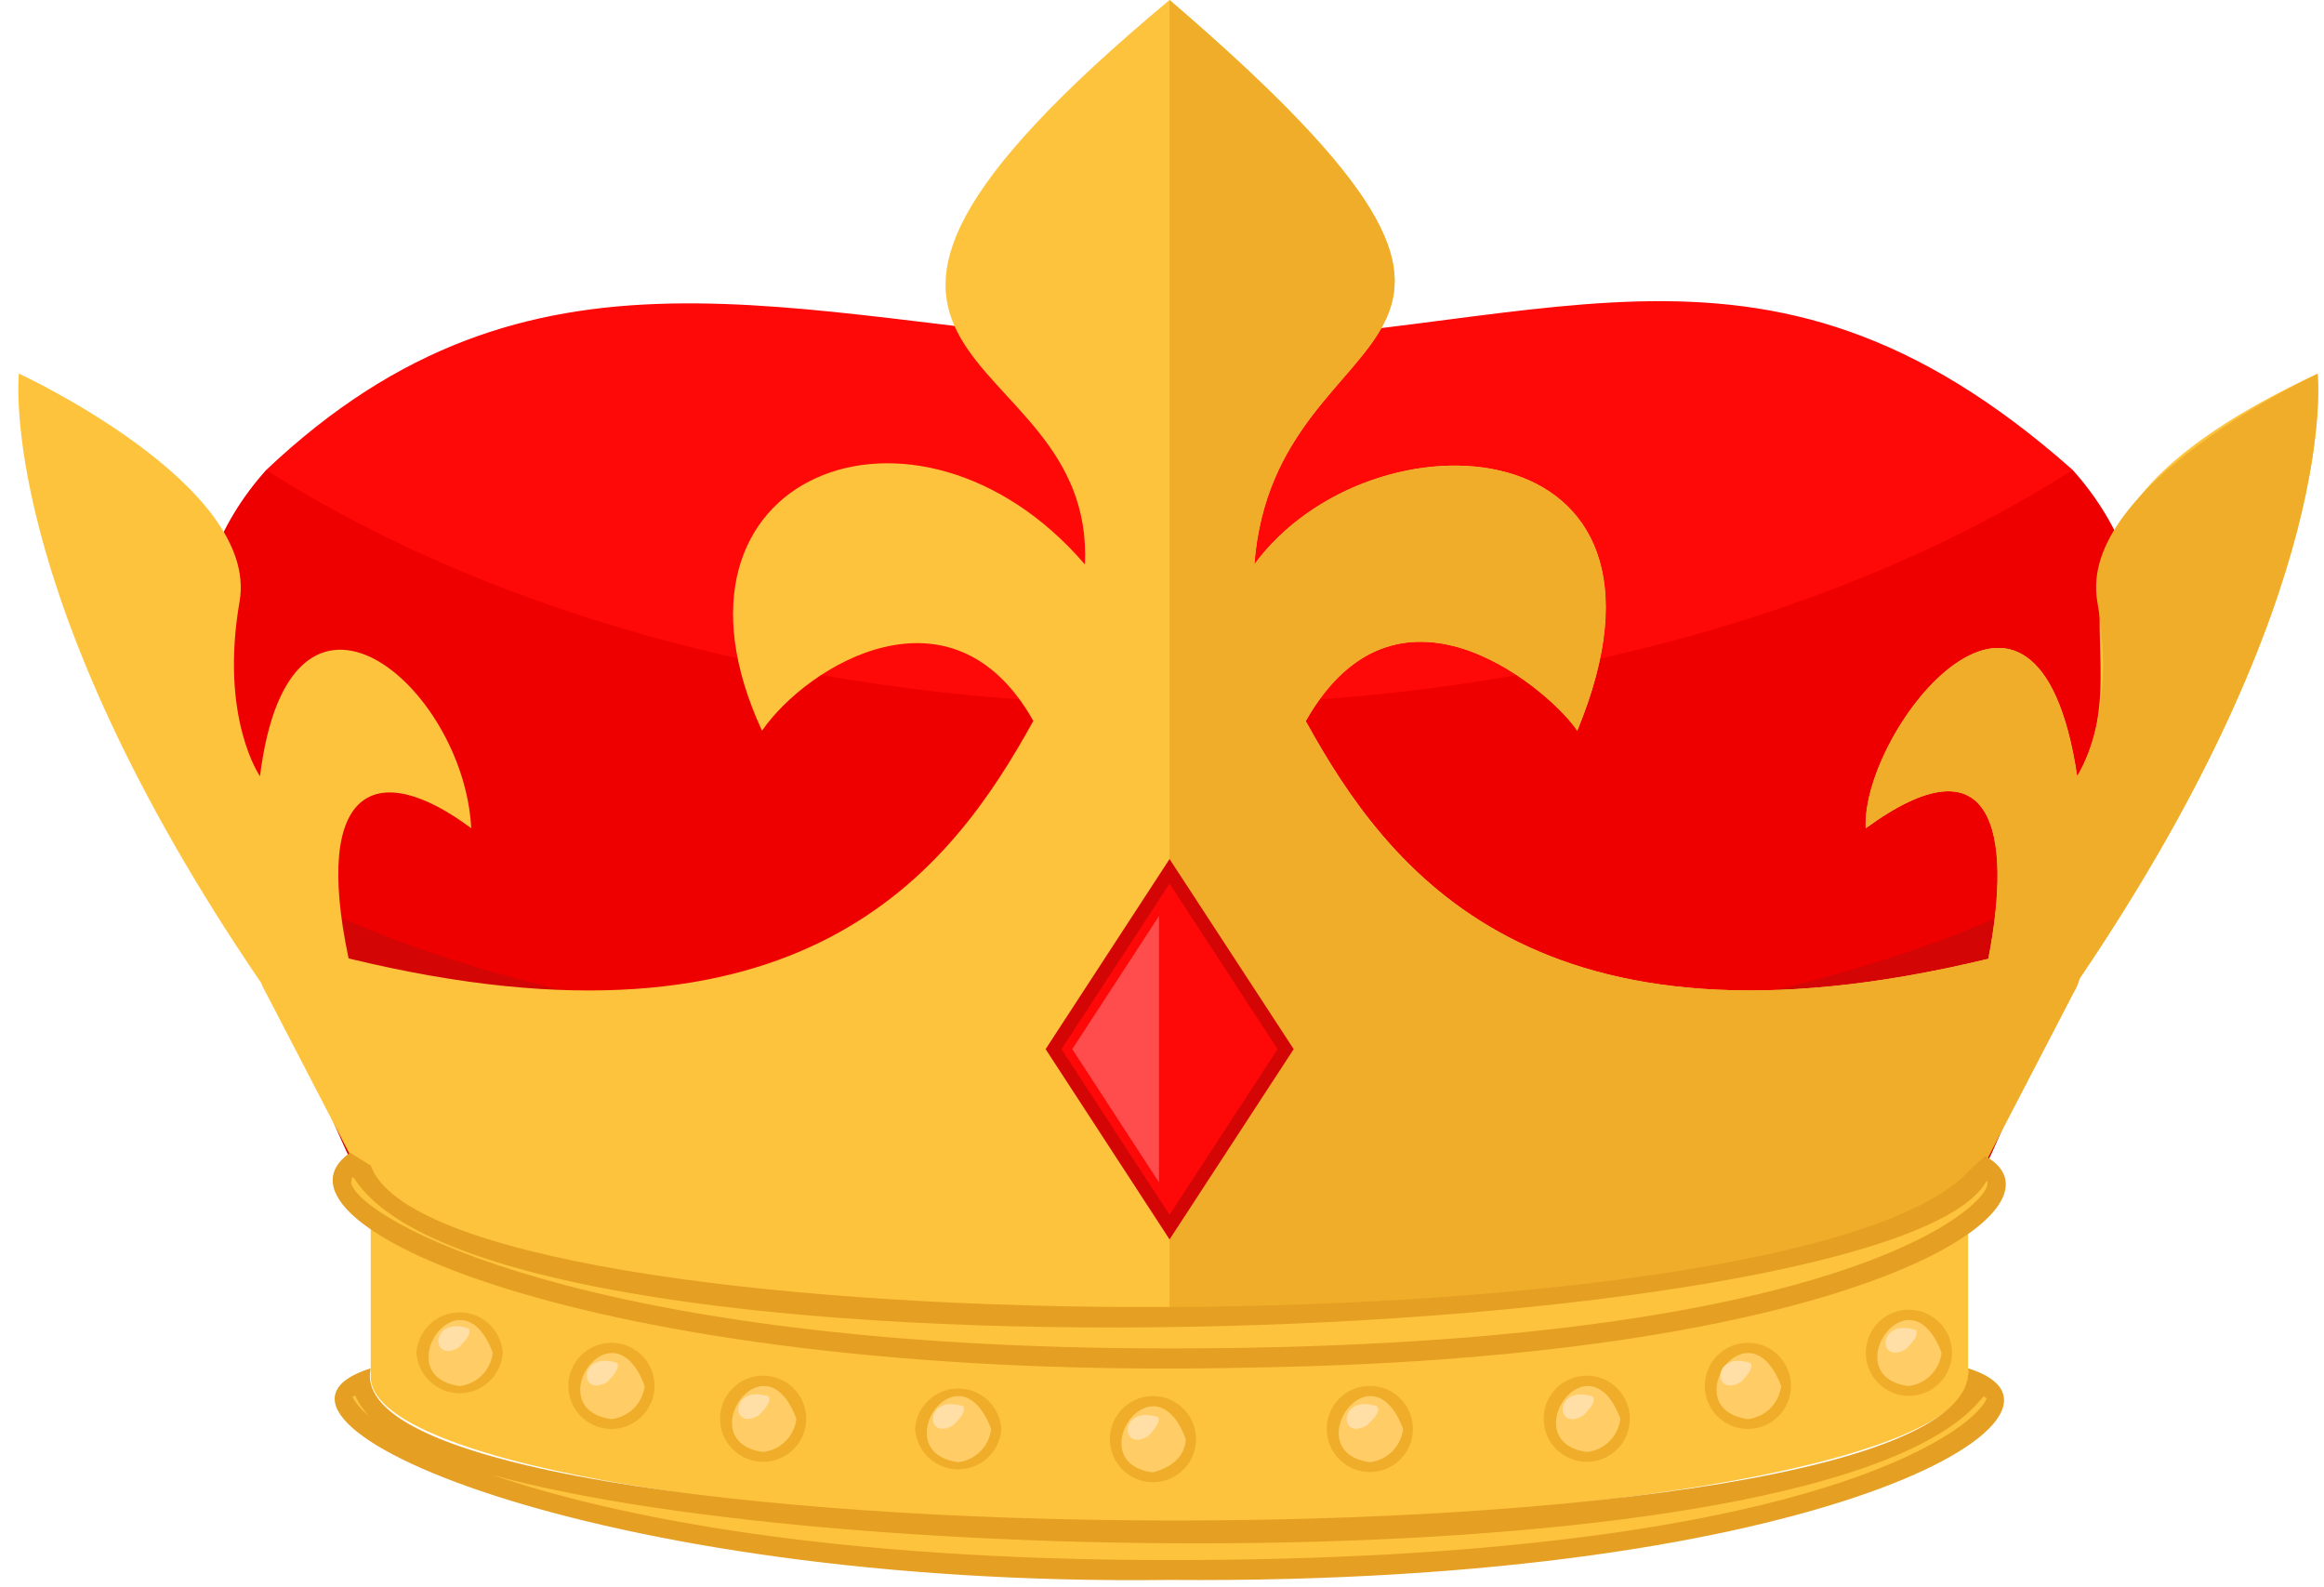 <svg width="123" height="84" viewBox="0 0 123 84" fill="none" xmlns="http://www.w3.org/2000/svg">
<g clip-path="url(#clip0_1_3075)">
<path d="M109.7 24.87C92.92 10 81.57 18.16 60.45 18.27C41.53 16.89 28.15 11.57 14.09 24.87C21.89 48.71 101.59 42.75 109.7 24.87V24.87Z" fill="#FF0808"/>
<path d="M12.31 45.46C15.17 52.34 16.84 58.98 20.72 65.46C26.84 67.89 42.93 69.63 61.72 69.65H62.06C80.85 69.65 96.94 67.89 103.06 65.46C106.57 59.83 108.54 52.59 111.46 45.46C86.63 57.49 35.52 56.82 12.31 45.46V45.46Z" fill="#D30505"/>
<path d="M61.9 37.3C43 37.3 26.05 32.51 14.09 24.87C8.78 30.8 9.84 38.19 12.31 45.46C33.02 59.32 90.37 59.36 111.48 45.46C114 38.19 115 30.8 109.7 24.87C97.74 32.51 80.76 37.3 61.9 37.3V37.3Z" fill="#EF0000"/>
<path d="M122.66 19.77C105.14 28 114 34 109.94 41.08C107.81 26.86 98.51 38.57 98.75 43.83C105.45 38.94 106.56 43.95 105.24 50.74C81.31 56.53 73.47 46.07 69.11 38.16C74.11 29.34 82.35 36.88 83.48 38.67C90.22 22.39 72.58 21.45 66.39 29.87C67.48 15.76 85.09 19.9 61.9 0C37.8 20.09 58 17.65 57.42 29.87C48.53 19.53 34.05 25.09 40.33 38.67C42.71 35.22 50.38 30.5 54.69 38.15C50.32 46.07 42.47 56.56 18.45 50.72C16.51 41.54 19.99 40.14 24.94 43.83C24.56 36.29 15.34 28.39 13.76 41.08C13.76 41.08 11.61 38 12.68 31.83C13.75 25.66 1 19.77 1 19.77C1 19.77 -0.28 31.33 13.81 52C13.882 52.183 13.969 52.361 14.07 52.53L18.91 61.85C22.67 68.15 48.35 71.42 60.09 71.59H63.7C75.45 71.42 101.12 68.15 104.88 61.85L109.72 52.53C109.872 52.28 109.99 52.011 110.07 51.73C124 31.23 122.66 19.77 122.66 19.77V19.77Z" fill="#FDC33C"/>
<path d="M111 31.83C112.08 38 109.93 41.08 109.93 41.08C107.8 26.86 98.5 38.57 98.74 43.83C105.44 38.94 106.55 43.95 105.23 50.74C81.3 56.53 73.46 46.07 69.1 38.16C74.1 29.34 82.34 36.88 83.47 38.67C90.21 22.39 72.57 21.45 66.38 29.87C67.48 15.76 85.09 19.9 61.9 0V71.65H63.7C75.45 71.48 101.12 68.21 104.88 61.91L109.72 52.59C109.872 52.34 109.99 52.071 110.07 51.79C123.97 31.25 122.66 19.79 122.66 19.79C122.66 19.79 109.93 25.65 111 31.83V31.83Z" fill="#EFAD29"/>
<path d="M104.06 63.51C99.59 73.51 21.94 72.51 19.72 63.51H19.62V72.87C19.62 77.15 38.55 80.62 61.89 80.62C85.23 80.62 104.16 77.15 104.16 72.87V63.51H104.06Z" fill="#FDC33C"/>
<path d="M104.16 72.41C105.16 83.41 17.35 82.89 19.62 72.41C11.25 75.05 31.37 84 61.89 83.61C96.62 83.89 111.72 74.76 104.16 72.41Z" fill="#E59F23"/>
<path d="M61.89 82.56C44.14 82.56 32.68 80.32 26.04 78.05C44.83 83.25 97.49 83.66 104.98 73.89C105.04 73.921 105.097 73.958 105.15 74C104.52 75.69 95.66 82.56 61.89 82.56V82.56ZM19.54 74.93C19.176 74.663 18.873 74.322 18.65 73.93L18.8 73.84C18.976 74.247 19.227 74.617 19.54 74.93V74.93Z" fill="#FDC33C"/>
<path d="M105.07 61.18L104.27 61.9C95.47 71.8 23.13 71.46 19.62 61.68L18.53 61C13.1 64.81 32 73.18 66.34 72.37C98.39 71.86 110 63.9 105.07 61.18V61.18Z" fill="#E59F23"/>
<path d="M61.89 71.36C30.75 71.36 18.97 64.46 18.59 62.61C18.592 62.502 18.609 62.394 18.64 62.29L18.75 62.36C26.36 74.3 99.93 71.3 105.11 62.56L105.19 62.48V62.64C105.13 64 96.88 71.36 61.89 71.36Z" fill="#FDC33C"/>
<path d="M26.61 71.59C26.53 72.793 25.531 73.729 24.325 73.729C23.119 73.729 22.12 72.793 22.04 71.59C22.12 70.387 23.119 69.451 24.325 69.451C25.531 69.451 26.53 70.387 26.61 71.59Z" fill="#EFAD29"/>
<path d="M24.33 73.35C20.46 72.83 24.38 67.04 26.08 71.59C25.975 72.511 25.251 73.24 24.33 73.35Z" fill="#FFCC66"/>
<path d="M24.29 71.3C22.78 72.2 22.74 69.62 24.81 70.3C24.88 70.49 24.91 70.68 24.29 71.3Z" fill="#FFDFA6"/>
<path d="M34.64 73.34C34.64 74.599 33.619 75.62 32.36 75.62C31.101 75.62 30.08 74.599 30.08 73.34C30.08 72.081 31.101 71.06 32.36 71.06C33.619 71.06 34.64 72.081 34.64 73.34Z" fill="#EFAD29"/>
<path d="M32.36 75.1C28.49 74.57 32.41 68.78 34.12 73.34C34.014 74.265 33.285 74.994 32.36 75.1Z" fill="#FFCC66"/>
<path d="M42.67 75.08C42.67 76.339 41.649 77.36 40.39 77.36C39.131 77.36 38.11 76.339 38.11 75.08C38.11 73.821 39.131 72.8 40.39 72.8C41.649 72.8 42.67 73.821 42.67 75.08Z" fill="#EFAD29"/>
<path d="M40.39 76.84C36.52 76.32 40.45 70.53 42.15 75.08C42.044 76.005 41.315 76.734 40.39 76.84Z" fill="#FFCC66"/>
<path d="M53 75.62C52.92 76.823 51.921 77.759 50.715 77.759C49.509 77.759 48.51 76.823 48.43 75.62C48.51 74.417 49.509 73.481 50.715 73.481C51.921 73.481 52.92 74.417 53 75.62Z" fill="#EFAD29"/>
<path d="M50.71 77.38C46.84 76.85 50.71 71.06 52.46 75.62C52.355 76.541 51.631 77.27 50.71 77.38Z" fill="#FFCC66"/>
<path d="M63.3 76.16C63.3 77.419 62.279 78.44 61.02 78.44C59.761 78.44 58.74 77.419 58.74 76.16C58.74 74.901 59.761 73.88 61.02 73.88C62.279 73.88 63.3 74.901 63.3 76.16Z" fill="#EFAD29"/>
<path d="M61 77.92C57.13 77.39 61.06 71.6 62.76 76.16C62.74 76.76 62.35 77.59 61 77.92Z" fill="#FFCC66"/>
<path d="M74.78 75.62C74.78 76.879 73.759 77.9 72.5 77.9C71.241 77.9 70.22 76.879 70.22 75.62C70.22 74.361 71.241 73.34 72.5 73.34C73.759 73.34 74.78 74.361 74.78 75.62Z" fill="#EFAD29"/>
<path d="M72.5 77.38C68.63 76.85 72.56 71.06 74.26 75.62C74.154 76.545 73.425 77.274 72.5 77.38Z" fill="#FFCC66"/>
<path d="M86.26 75.08C86.26 76.339 85.239 77.36 83.98 77.36C82.721 77.36 81.7 76.339 81.7 75.08C81.7 73.821 82.721 72.8 83.98 72.8C85.239 72.8 86.26 73.821 86.26 75.08Z" fill="#EFAD29"/>
<path d="M84 76.84C80.13 76.32 84.06 70.53 85.76 75.08C85.654 76.005 84.925 76.734 84 76.84Z" fill="#FFCC66"/>
<path d="M94.79 73.34C94.79 74.599 93.769 75.62 92.51 75.62C91.251 75.62 90.23 74.599 90.23 73.34C90.23 72.081 91.251 71.06 92.51 71.06C93.769 71.06 94.79 72.081 94.79 73.34Z" fill="#EFAD29"/>
<path d="M92.51 75.1C88.64 74.57 92.51 68.78 94.27 73.34C94.164 74.265 93.435 74.994 92.51 75.1Z" fill="#FFCC66"/>
<path d="M103.31 71.59C103.31 72.849 102.289 73.87 101.03 73.87C99.771 73.87 98.75 72.849 98.75 71.59C98.75 70.331 99.771 69.31 101.03 69.31C102.289 69.31 103.31 70.331 103.31 71.59Z" fill="#EFAD29"/>
<path d="M101 73.35C97.14 72.83 101.06 67.04 102.76 71.59C102.654 72.515 101.925 73.244 101 73.35Z" fill="#FFCC66"/>
<path d="M32.14 73.13C30.64 74.02 30.59 71.45 32.67 72.13C32.73 72.31 32.76 72.5 32.14 73.13Z" fill="#FFDFA6"/>
<path d="M40.16 74.9C38.66 75.79 38.61 73.22 40.69 73.9C40.75 74.08 40.78 74.27 40.16 74.9Z" fill="#FFDFA6"/>
<path d="M50.46 75.42C48.96 76.32 48.91 73.74 50.99 74.42C51.05 74.61 51.08 74.8 50.46 75.42Z" fill="#FFDFA6"/>
<path d="M60.77 76C59.27 76.89 59.22 74.32 61.3 75C61.36 75.14 61.39 75.33 60.77 76Z" fill="#FFDFA6"/>
<path d="M72.36 75.42C70.86 76.32 70.81 73.74 72.89 74.42C73 74.61 73 74.8 72.36 75.42Z" fill="#FFDFA6"/>
<path d="M83.79 74.91C82.29 75.81 82.24 73.23 84.32 73.91C84.38 74.1 84.41 74.29 83.79 74.91Z" fill="#FFDFA6"/>
<path d="M92.14 73.13C90.63 74.02 90.59 71.45 92.66 72.13C92.73 72.31 92.76 72.5 92.14 73.13Z" fill="#FFDFA6"/>
<path d="M100.88 71.39C99.38 72.29 99.33 69.71 101.41 70.39C101.48 70.58 101.5 70.77 100.88 71.39Z" fill="#FFDFA6"/>
<path d="M55.34 55.52L61.9 45.46L68.47 55.52L61.9 65.59L55.34 55.52Z" fill="#D30505"/>
<path d="M56.18 55.52L61.9 46.76L67.62 55.52L61.9 64.29L56.18 55.52Z" fill="#FF0808"/>
<path d="M56.75 55.52L61.34 48.48V62.57L56.75 55.52Z" fill="#FF4D4D"/>
</g>
<defs>
<clipPath id="clip0_1_3075">
<rect width="123" height="84" fill="white"/>
</clipPath>
</defs>
</svg>

